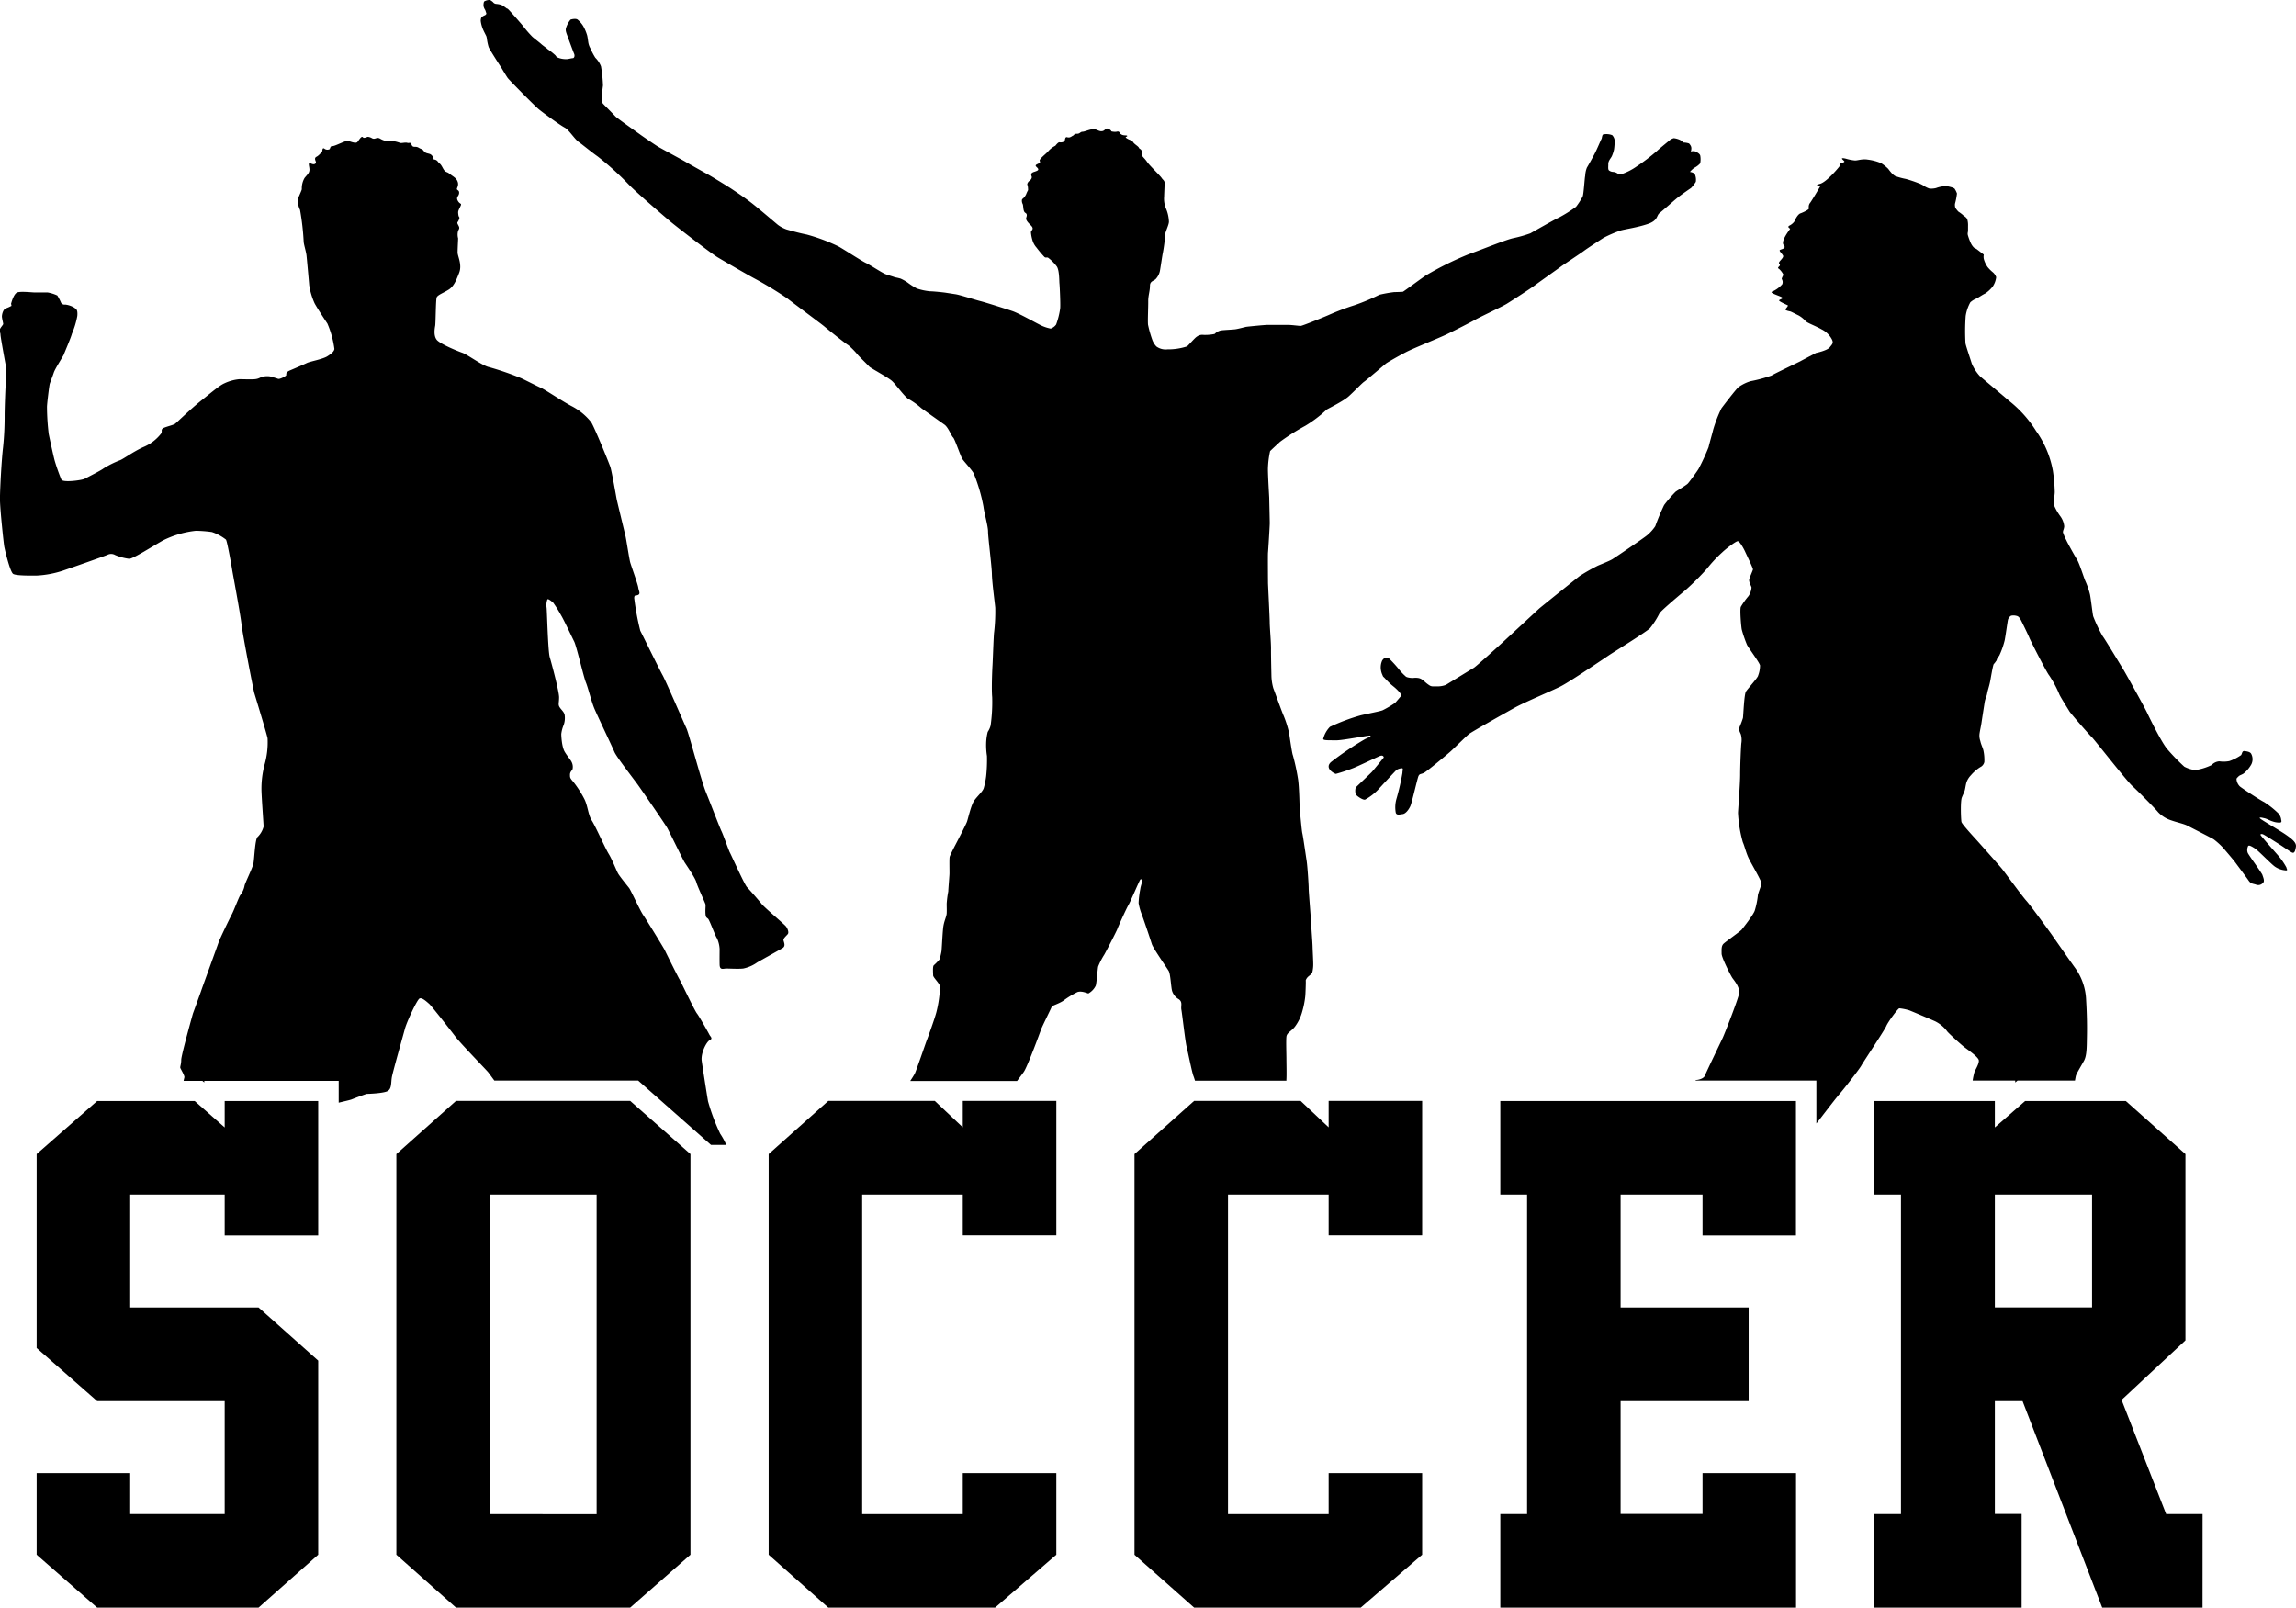 <svg id="katman_1" data-name="katman 1" xmlns="http://www.w3.org/2000/svg" viewBox="0 0 566.93 396.98"><path d="M566.92,294.12c-.15.95-.35,1.74-1,1.4s-2.14-1.42-3.23-2.1-3.52-2.25-3.91-2.39-.66-.06-.6.16,3.3,3.88,4.16,4.86a16.46,16.46,0,0,1,2.24,3.18c0,.32.56.86-.39.69a5.24,5.24,0,0,1-2.45-.9c-.82-.56-3.71-3.52-4.48-4.12a6.87,6.87,0,0,0-1.57-1c-.12,0-.53-.31-.67.29a2.08,2.08,0,0,0,0,1.41c.19.52,3.5,5,3.63,5.48s.69,1.57.08,2a1.51,1.51,0,0,1-1.71.36c-.78-.25-1.22-.16-1.79-1s-2.95-4-3.34-4.54-2.65-3.18-3-3.58a17.45,17.45,0,0,0-2.28-2.05c-.48-.32-5.54-2.87-6.44-3.35s-2.74-.86-4.06-1.34a7.67,7.67,0,0,1-3.21-2c-.58-.75-4.94-5.17-6.38-6.48s-9.42-11.53-10-12.06-5.19-5.8-5.53-6.38-2.35-3.73-2.52-4.27A26.94,26.94,0,0,0,506,251.8c-.54-.57-4.55-8.43-4.87-9.23s-1.8-3.83-2.07-4.35-.61-1-1-1.09a2.92,2.92,0,0,0-1.47-.08,1.72,1.72,0,0,0-.77,1c-.09.29-.63,4.25-.82,5.11a20.24,20.24,0,0,1-1.34,3.77c-.31.41-.4.39-.56.86s0,.16-.42.76-.36.23-.55,1-.48,2.45-.66,3.46-.39,1.65-.61,2.47-.15.91-.4,1.58a6.21,6.21,0,0,0-.42,1.51c-.09.57-.67,4.29-.77,5s-.34,1.72-.45,2.49A4,4,0,0,0,489,268c.18.9.68,1.8.79,2.49a11.12,11.12,0,0,1,.2,2.68,1.85,1.85,0,0,1-1,1.27,10.11,10.11,0,0,0-2.31,2,4.86,4.86,0,0,0-1.07,1.67c-.27.82-.31,1.76-.57,2.41s-.2.43-.6,1.4-.23,5.51-.1,6.07,3.49,4.19,3.81,4.54,5.62,6.3,6.27,7.12,4.88,6.63,5.95,7.81,6.09,8.1,6.34,8.47,4.88,7,5.82,8.28a14.42,14.42,0,0,1,2.58,7.72c.23,3.85.25,6.81.2,9.12s0,4.58-.71,5.88-1.76,3-2,3.69c-.05.17-.13.63-.24,1.23H498.17l-.56.48v-.48H487.1a17.22,17.22,0,0,1,.45-2.13c.29-.68,1.17-2.06,1.07-2.88s-2.73-2.61-3.55-3.24-3.61-3.16-4.2-3.83a8.36,8.36,0,0,0-3.05-2.57c-1.69-.75-5.86-2.51-6.37-2.7A12.82,12.82,0,0,0,469,334c-.34,0-2.82,3.39-3.23,4.39s-5.72,8.92-6.15,9.74-4.22,5.68-5.44,7.09-4.87,6.25-5.49,7l-.18.21V351.85H418.7v-.14h0c.63,0,2-.32,2.29-1.1s3.89-8.23,4.4-9.33,3.83-9.57,4.05-11-1.22-3.15-1.63-3.71-2.7-5.06-2.7-6.06-.1-1.92.5-2.48,4.14-3.05,4.46-3.45,2.89-3.65,3.23-4.72a20.16,20.16,0,0,0,.76-3.67c0-.5.85-2.48.91-3s-2.35-4.62-3.08-6.06-1.1-3.2-1.54-4.15a32.5,32.5,0,0,1-1.19-7.25c.06-1.32.53-7.12.53-9.48s.22-7.38.32-7.85a5.16,5.16,0,0,0-.13-2c-.19-.6-.63-1-.31-1.92a22.89,22.89,0,0,0,.81-2.17c.1-.49.28-5.83.75-6.55s3-3.49,3-3.93a7,7,0,0,0,.47-2.51c-.16-.76-2.95-4.46-3.23-5.11a31,31,0,0,1-1.28-3.74c-.16-.79-.51-5-.23-5.62a18.62,18.62,0,0,1,1.89-2.64,4.32,4.32,0,0,0,.75-2.14c-.12-.47-.72-1.41-.57-2s.88-2.16.92-2.45-1.63-3.71-1.92-4.36-1.35-2.64-1.85-2.61-3,1.95-3.83,2.77a32.59,32.59,0,0,0-3.74,4,65.89,65.89,0,0,1-5.4,5.38c-.25.21-6,5-6.34,5.67a20.54,20.54,0,0,1-2.33,3.65c-.75.82-8.69,5.74-9.79,6.46s-10,6.79-12.34,7.95-8.79,3.86-11.24,5.21-10.58,5.94-11.3,6.5-3.61,3.45-4.59,4.33-5.81,4.9-6.56,5.28-1.07.18-1.35.78-1.61,6.53-2,7.41-1.16,1.91-1.91,2-1.48.34-1.7-.32a7.51,7.51,0,0,1,.18-3.49,59.26,59.26,0,0,0,1.46-6.34c0-.53.25-1.16-.08-1.16a2.54,2.54,0,0,0-1.41.44c-.34.31-3.92,4.17-4.6,4.93a13.4,13.4,0,0,1-3.12,2.36c-.59.18-2.2-1-2.32-1.32a3,3,0,0,1,0-1.67c.19-.22,3.58-3.4,4-3.86s2.84-3.43,2.9-3.52-.1-.75-1-.37-5.72,2.69-6.62,3a41.81,41.81,0,0,1-4.18,1.39c-.25,0-2.92-1.3-1.23-2.9a76.24,76.24,0,0,1,8.39-5.67c.43-.23,1.5-.64,1.41-.86s-6.81,1.17-8.54,1.14-3.07.06-3.17-.32a6.63,6.63,0,0,1,1.66-3,49.37,49.37,0,0,1,7.6-2.85c1.92-.45,4.87-1,5.44-1.26a25.16,25.16,0,0,0,3.07-1.82c.28-.28,1.54-1.79,1.54-1.79a2.38,2.38,0,0,0-.42-.78,11.8,11.8,0,0,0-1.28-1.27c-.35-.29-.84-.67-1.31-1.13s-.89-.91-1.16-1.2-.33-.2-.5-.7a4.22,4.22,0,0,1-.38-1.26,4.13,4.13,0,0,1,.31-2.32,2.37,2.37,0,0,1,.64-.66,1.84,1.84,0,0,1,1,.09,31.55,31.55,0,0,1,2.35,2.55,14.34,14.34,0,0,0,1.42,1.58c.37.31.42.49.92.6a4.8,4.8,0,0,0,1.38.14,4,4,0,0,1,1.09,0,2.17,2.17,0,0,1,1,.36,11.64,11.64,0,0,1,1,.82,8.36,8.36,0,0,0,.94.69,1.59,1.59,0,0,0,.78.21c.39,0,.66,0,1.36,0a5.9,5.9,0,0,0,1.84-.36c.22-.13,6.29-3.86,6.89-4.21s6-5.25,7-6.17,8.84-8.19,9.21-8.52,9.27-7.48,9.95-8a47.52,47.52,0,0,1,4.42-2.52c.49-.23,2.82-1.13,3.62-1.61s8-5.38,8.62-5.94a10.75,10.75,0,0,0,2-2.22,55.68,55.68,0,0,1,2.18-5.22,31.08,31.08,0,0,1,2.83-3.28c.44-.33,2.57-1.57,3-2s2.58-3.4,2.74-3.77a54.45,54.45,0,0,0,2.41-5.25c.19-.88,1.07-3.91,1.11-4.21a33.12,33.12,0,0,1,2.07-5.38c.61-.82,3.8-5,4.27-5.27a10.3,10.3,0,0,1,2.89-1.42,34.54,34.54,0,0,0,5.22-1.41c.58-.4,6.84-3.37,7.19-3.57s3.77-2,3.77-2,2.75-.57,3.39-1.38,1-1.05.53-2a5.73,5.73,0,0,0-2.57-2.47c-1.46-.83-3.44-1.54-3.89-2a6.86,6.86,0,0,0-1.73-1.41c-.67-.31-1.82-.94-2.09-1s-1.45-.26-1.14-.61.66-.8.55-.88-2.32-1-2.15-1.26,1.27-.41.63-.77-3.1-1.07-2.37-1.36a7,7,0,0,0,2.51-1.82,1.37,1.37,0,0,0-.1-1.26c-.13-.16.39-1,.39-1.11a4.79,4.79,0,0,0-1.09-1.44c-.37-.19-.22-.33-.08-.5s.54-.4.13-.8,1.29-1.4.94-2-.88-1-.82-1.28,1.85-.33,1-1.28,1.52-3.87,1.57-4-.88-.44-.13-.84a3.36,3.36,0,0,0,1.19-1c0-.06.74-1.74,1.49-2s2.26-1,2.09-1.26a1.62,1.62,0,0,1,.27-1.3c.23-.2,2.47-4,2.52-4.1s-1.76-.17-.05-.63,4.84-4.29,4.84-4.36-.06-.49.19-.64,1-.29,1-.51-1.54-1.14.32-.72a12.23,12.23,0,0,0,2.2.45c.73.07,1.78-.45,3.28-.2a12.65,12.65,0,0,1,3.25.86,10.07,10.07,0,0,1,1.78,1.42,12.5,12.5,0,0,0,.8,1,4.18,4.18,0,0,0,.91.77,17.26,17.26,0,0,0,2.65.72,32,32,0,0,1,3,1,6.94,6.94,0,0,1,1.4.67,5.56,5.56,0,0,0,1.38.69,4.63,4.63,0,0,0,1.68-.12,7.52,7.52,0,0,1,2.64-.47c.64.14,1.87.37,2,.76a4.58,4.58,0,0,1,.51,1.07,17.21,17.21,0,0,1-.49,2.53,2.56,2.56,0,0,0,.09,1,6.7,6.7,0,0,0,.75.94,8.72,8.72,0,0,1,1,.73c.39.41,1,.61,1.21,1.23a5.26,5.26,0,0,1,.17,1.61c0,.43,0,.78,0,1.15s-.2.62,0,1.22a13.67,13.67,0,0,0,.67,1.8,4,4,0,0,0,.75,1.11c.25.23.44.19.86.52l1.61,1.24a2.73,2.73,0,0,0,0,1.07,6.5,6.5,0,0,0,.94,2,9,9,0,0,0,1.3,1.3,2.75,2.75,0,0,1,.82,1.21,5.26,5.26,0,0,1-.86,2.32,8.13,8.13,0,0,1-1.84,1.7c-.74.35-1.64,1-2.22,1.27a4.92,4.92,0,0,0-1.46.91,10.18,10.18,0,0,0-1.15,3.38,52.74,52.74,0,0,0-.05,6.74c.09.63,1.32,4.21,1.55,5a10.64,10.64,0,0,0,2.07,3.18c.59.5,6.72,5.65,7.24,6.11a29.11,29.11,0,0,1,6.56,7.35,24.39,24.39,0,0,1,4.16,9.84,40.14,40.14,0,0,1,.46,5.21c0,1.09-.48,2.66,0,3.7a13.26,13.26,0,0,0,1.34,2.27,5.09,5.09,0,0,1,1,2.53c-.06.77-.33,1-.31,1.5a11.91,11.91,0,0,0,.86,2c.13.37,2.06,3.85,2.62,4.74s1.65,4.34,2,5.18a19,19,0,0,1,1.19,3.42c.23,1.11.63,4.71.79,5.37a35.74,35.74,0,0,0,2.35,4.94c.37.39,4.81,7.78,5,8.05s5.15,9.11,6,10.91,3.6,7.34,4.94,8.91a49.4,49.4,0,0,0,4.21,4.34,7.33,7.33,0,0,0,2.74.84,13.85,13.85,0,0,0,4-1.24,2.82,2.82,0,0,1,1.93-.92,7.28,7.28,0,0,0,2.45-.06,12.11,12.11,0,0,0,2.9-1.47c.31-.44.21-1.09.9-1s1.41.22,1.63.74a2.84,2.84,0,0,1,0,2.54,7.64,7.64,0,0,1-1.93,2.28c-.62.38-.93.38-1.25.71s-.44.38-.48.65a2.82,2.82,0,0,0,.82,1.8c.54.46,5,3.4,6,3.87a22.44,22.44,0,0,1,3.55,2.83,3,3,0,0,1,.63,1.29c0,.33.35.91-.27.95a4.85,4.85,0,0,1-1.81-.29c-.7-.21-1.44-.66-2-.78s-1.36-.33-1.15,0,4.75,2.9,6.49,4.11S567.06,293.18,566.92,294.12Z" transform="translate(-0.01 -85.01)"/><path d="M419.82,125.35a5.15,5.15,0,0,1-1.47,1.11,6.19,6.19,0,0,0-1.06,1s1.13.14,1.27.72a3.42,3.42,0,0,1,.18,1.74,10.17,10.17,0,0,1-1.16,1.5s-2.39,1.62-3.43,2.47-3.57,3.12-4.36,3.73-.34,1.83-2.92,2.7-5.57,1.28-6.67,1.6a29.38,29.38,0,0,0-4.22,1.81c-.54.34-4,2.58-4.86,3.23s-5,3.36-5.7,3.89-5.28,3.76-6.38,4.59-5.81,3.87-7,4.6-6.72,3.31-7.69,3.88-5.22,2.73-7.12,3.65-8.11,3.39-10,4.37-4.6,2.54-4.94,2.8-4.91,4.18-5.43,4.52-2.52,2.45-3.86,3.65-5.18,3.07-5.41,3.25a31,31,0,0,1-5.28,4,53.85,53.85,0,0,0-6.22,3.94c-.29.28-2.39,2.18-2.47,2.33a22.65,22.65,0,0,0-.53,4.41c0,1.76.32,6.94.32,7.12s.13,5.62.13,6.25-.37,6.72-.43,7.22,0,7.22,0,7.53.42,8.59.42,9.75.34,5,.32,6.53.08,5.44.1,6.55a12.31,12.31,0,0,0,.47,3.17c.24.58,2.13,5.88,2.56,6.81a26.27,26.27,0,0,1,1.36,4.38c.13.92.7,4.93.91,5.36a51.64,51.64,0,0,1,1.24,5.69c.37,2.1.4,7.81.48,8.12s.44,4.75.62,5.48.82,5.26,1.05,6.73.53,6.33.51,6.87.65,8.65.65,9.2.28,4,.31,5.12.16,3.44.16,4.07a8.5,8.5,0,0,1-.24,2.39c-.21.45-.83.81-1.13,1.13s-.52.76-.47.92-.07,3.47-.13,3.86a21.52,21.52,0,0,1-.76,3.78,11,11,0,0,1-1.73,3.59c-.92,1.24-2.05,1.53-2.16,2.58s0,4.23,0,5.28.08,4.12,0,5.28v.27H295.08c-.15-.49-.28-.89-.36-1.09-.37-.87-1.37-5.94-1.71-7.27s-1.1-8.16-1.29-9.14.37-1.87-.62-2.6a3.61,3.61,0,0,1-1.66-2c-.29-.89-.39-4.19-.86-5s-3.84-5.59-4.16-6.64-2.23-6.72-2.59-7.59a14.2,14.2,0,0,1-.68-2.52,22.49,22.49,0,0,1,.44-3.55c0-.35.51-1.86.47-2s-.25-.51-.49-.25-2.36,5.31-2.92,6.26-2.62,5.53-2.75,5.95-2.9,5.8-3.25,6.36a17.57,17.57,0,0,0-1.48,2.89c-.14.58-.37,3.94-.59,4.71a4.31,4.31,0,0,1-1.82,1.94c-.25,0-1.59-.7-2.69-.35a21.77,21.77,0,0,0-3.59,2.21c-1.34.83-2.67,1.11-2.79,1.46s-2.33,4.76-2.64,5.63-3.39,9.26-4.26,10.44c-.25.36-.88,1.2-1.65,2.23H224.78l.07-.14c.26-.39.73-1.11,1.05-1.71s2.79-7.83,2.91-8.1,1.89-5.08,2.4-7a29.41,29.41,0,0,0,.91-6.38c-.12-.83-1.7-2.21-1.7-2.76s-.15-2.17.16-2.48a15.88,15.88,0,0,0,1.42-1.45,16.12,16.12,0,0,0,.47-1.94c.08-.31.24-4.21.43-5.87s.83-2.72.87-3.58,0-1.38,0-2.41a25,25,0,0,1,.39-3c0-.43.25-3.47.29-4.21s-.08-3.95.07-4.38,1.11-2.36,1.26-2.63,2.72-5.2,3-6,1-4.09,1.78-5.2,2.08-2.21,2.35-3.07a19.45,19.45,0,0,0,.6-2.95,37.7,37.7,0,0,0,.2-5,17.32,17.32,0,0,1-.2-3.15,12.74,12.74,0,0,1,.39-2.8,5.16,5.16,0,0,0,.71-1.57,41.24,41.24,0,0,0,.39-7c-.19-2.06,0-6.58.08-7.88s.28-7.57.4-8.19a45.38,45.38,0,0,0,.28-6c-.12-1.34-.79-6.26-.83-8.32s-.95-9.05-.95-10.47-.94-4.57-1.14-6.22a41.42,41.42,0,0,0-2.41-8.2c-.62-1.06-2.35-2.87-2.79-3.54s-1.89-5-2.29-5.32-1.18-2.48-2.12-3.15-4.84-3.42-5.75-4.1a17.83,17.83,0,0,0-3-2.16c-1-.43-3.23-3.67-4.26-4.57s-5.24-3.15-5.55-3.5-2.25-2.25-2.76-2.81a19.1,19.1,0,0,0-2.41-2.48c-.47-.19-5.31-4.09-6-4.68s-7.92-5.95-9.1-6.89a89.55,89.55,0,0,0-7.83-4.77c-1.66-.87-7.49-4.25-9.34-5.36s-10.55-7.88-11.66-8.82-8.43-7.17-10.44-9.3a73,73,0,0,0-7.52-6.78c-1.61-1.13-3.74-2.91-4.73-3.61s-2.4-3-3.47-3.55-5.23-3.58-6.34-4.49-7.33-7.25-7.68-7.72-1.55-2.5-1.55-2.5-3.06-4.69-3.19-5.21a12.57,12.57,0,0,1-.38-1.71,4.11,4.11,0,0,0-.17-.9c-.06-.18-.77-1.44-1-2.16a7.46,7.46,0,0,1-.39-1.66c0-.22.06-.84.33-1a3.88,3.88,0,0,1,.73-.39.81.81,0,0,0,.34-.37c0-.08-.28-.89-.28-.89a2.8,2.8,0,0,1-.41-.91c-.06-.37,0-1.16.21-1.26A2.83,2.83,0,0,1,121,85a3.92,3.92,0,0,1,.75.54,1.05,1.05,0,0,0,.77.43,5.77,5.77,0,0,1,1.06.18,3.06,3.06,0,0,1,.75.35l.79.58c.28.19,0-.18.57.41s3.37,3.76,3.62,4.14a28.7,28.7,0,0,0,2.13,2.44c.49.45,1.87,1.49,2.23,1.83s1.34,1,1.57,1.26a15.32,15.32,0,0,1,1.93,1.53c.28.42.36.48,1,.69a5.34,5.34,0,0,0,2,.22c.37-.06,1-.22,1.3-.23s.54-.54.29-1.11-1.24-3.29-1.59-4.23-.58-1.48-.41-2.07a6.08,6.08,0,0,1,1.11-2.09c.24-.1,1.35-.37,1.78,0A6.33,6.33,0,0,1,144,91.42a10.85,10.85,0,0,1,1,2.37c.16.71.21,1.39.31,1.89a4.33,4.33,0,0,0,.48,1.26,17.09,17.09,0,0,0,1.22,2.33,6,6,0,0,1,1.4,2.12,34.49,34.49,0,0,1,.49,4.73c-.1.73-.35,2.88-.35,3.29a1.84,1.84,0,0,0,.36,1.22c.28.29,2.66,2.68,3.05,3.12s5.92,4.32,6.18,4.52,3.62,2.52,4.44,3,6.07,3.32,6.67,3.68,4.4,2.5,5.33,3,5.24,3.14,6.07,3.7,3.37,2.23,5.27,3.74,5.8,4.85,6.19,5.16a8.08,8.08,0,0,0,2.15,1.13c.62.17,2.93.85,4.94,1.24a44.82,44.82,0,0,1,7.77,2.9c1.15.6,5.8,3.64,6.82,4.11s4,2.44,4.83,2.76,2,.63,2.34.79a12.94,12.94,0,0,1,1.42.33,10.05,10.05,0,0,1,1.77,1,15.89,15.89,0,0,0,2.28,1.45,14.93,14.93,0,0,0,3.2.68c.84,0,3.6.29,4,.37l2.27.35c1,.13,5.06,1.43,6.16,1.7s6.34,1.92,7.92,2.46,5.58,2.79,6.54,3.26a9.76,9.76,0,0,0,2.93,1.07,2.74,2.74,0,0,0,1.34-1,19.07,19.07,0,0,0,1-4c.1-1-.12-5.68-.18-6.15s0-3.29-.67-4.21a10.77,10.77,0,0,0-2.09-2.11c-.37-.23-.63.12-1-.27a27.64,27.64,0,0,1-1.89-2.25,4.69,4.69,0,0,1-1-1.78,9.48,9.48,0,0,1-.39-2c0-.56,1-.75-.08-1.78s-1.14-1.45-1.1-1.73.43-.95-.2-1.3-.44-1.78-.67-2.2-.28-1.15,0-1.27a3.13,3.13,0,0,0,.87-1.14,7.56,7.56,0,0,1,.47-1s0-1-.16-1.27.23-.85.48-1,.7-.66.58-1.06-.39-.87.6-1.18,1.14-.48.94-.83-.94-.67-.31-1,1-.37.75-.85,1.65-1.81,2.16-2.48A5.59,5.59,0,0,1,260.6,121s.66-.89,1-.86a1.7,1.7,0,0,0,1.23-.23c.23-.28.07-1.22.74-1s1.18-.36,1.38-.4.28-.5,1-.47.79-.5,1.38-.5,2.36-.91,3.23-.56,1.15.52,1.73.39.83-1,1.66-.43.08.47,1,.6,1-.25,1.42.08-.11.19.51.58,1.42.12,1.46.39-.86.13,0,.64,1.1.31,1.45.87,1.28,1,1.44,1.4.71.23.73,1.16-.1.65.48,1.33a8,8,0,0,1,.89,1.11c.55.78,3.18,3.33,3.52,3.86s.79.62.74,1.47-.13,2.83-.13,3.07a6.36,6.36,0,0,0,.41,2.89,9.21,9.21,0,0,1,.77,3.36c0,.81-.92,2.52-.92,3.2a38.8,38.8,0,0,1-.56,4.41c-.16.68-.6,3.86-.76,4.63a4.1,4.1,0,0,1-.89,1.78c-.47.66-1.55.55-1.55,1.82s-.45,2.47-.43,3.8-.15,4.77-.05,5.8a28,28,0,0,0,1.08,3.81,4.63,4.63,0,0,0,1,1.58,3.9,3.9,0,0,0,2.73.7,14.92,14.92,0,0,0,4.81-.73c.45-.35,2-2.18,2.44-2.41a2.2,2.2,0,0,1,1.66-.43,11.78,11.78,0,0,0,2.73-.23,3,3,0,0,1,1.55-.87c.89-.13,2.86-.19,3.57-.29s2.39-.55,2.65-.6,4.52-.48,5.35-.48l5,0c.89,0,2.66.25,3.12.25s6.78-2.61,6.91-2.69a61.61,61.61,0,0,1,6.44-2.44,51.19,51.19,0,0,0,6.11-2.57,33.44,33.44,0,0,1,3.63-.65c.52,0,2-.06,2.15-.08s5-3.63,5.75-4.08a78.17,78.17,0,0,1,10.45-5.17c4.33-1.57,9.29-3.62,11.09-4a31.71,31.71,0,0,0,4.17-1.18c.28-.15,6.45-3.67,7-3.86a33.43,33.43,0,0,0,4.3-2.7,18,18,0,0,0,1.61-2.49c.28-.46.49-4.55.65-5.18a6.15,6.15,0,0,1,.42-2c.37-.61,1.24-2.15,1.89-3.39s1.57-3.49,1.7-3.67.14-1,.43-1.13a3.94,3.94,0,0,1,2.23.18,2.27,2.27,0,0,1,.6,1.23,14.6,14.6,0,0,1-.15,2.29,8.27,8.27,0,0,1-.5,1.57c-.16.4-.45.69-.69,1.16a1.83,1.83,0,0,0-.23,1c0,.58-.1,1.18.16,1.44a1.74,1.74,0,0,0,1,.38,2.09,2.09,0,0,1,1,.31,1.77,1.77,0,0,0,1,.28,14.59,14.59,0,0,0,3.75-1.88,48.67,48.67,0,0,0,5.15-3.92c.63-.6,2.89-2.43,3.05-2.57a2.58,2.58,0,0,1,1.07-.55,5.19,5.19,0,0,1,1.55.44c.35.19.61.38.61.53s.42.11.42.11a4.67,4.67,0,0,1,1.18.23,2.46,2.46,0,0,1,.44.61,1.33,1.33,0,0,1,.12.76c0,.28-.12.63-.12.63a1.8,1.8,0,0,1,1.21,0c.45.26,1.08.57,1.13,1.08A5.15,5.15,0,0,1,419.82,125.35Z" transform="translate(-0.01 -85.01)"/><path d="M194.53,315.68c-.33.4-1.06,1-1.06,1.43s.67,1.46-.2,2-5.72,3.2-6.35,3.6a9.14,9.14,0,0,1-3.4,1.47c-1.29.13-3.29,0-4.12,0s-1.67.49-1.7-1,0-3.39,0-3.82a7.28,7.28,0,0,0-.66-2.67c-.37-.43-1.81-4.42-2.17-4.78s-.59-.24-.66-1.3.07-1.86,0-2.26-2-4.46-2.26-5.49-2.43-4.19-2.87-4.86-3.72-7.49-4.32-8.55-6.22-9.21-7.22-10.61-5.31-6.92-5.82-8.15-4.15-8.85-4.92-10.65-1.56-5.15-2.12-6.51-2.33-9-2.9-10.12-2.56-5.38-3.22-6.45a29.43,29.43,0,0,0-2-3.19c-.29-.2-1.16-1-1.39-.74a4.22,4.22,0,0,0-.2,2c.1.37.33,10.75.79,12.28s2.3,8.42,2.3,9.88-.3,1.8.16,2.49,1,1.07,1.2,1.8a5.16,5.16,0,0,1-.23,2.56,8.06,8.06,0,0,0-.59,2.23c0,.5.13,3.19.85,4.39s1.43,1.9,1.74,2.59a2.65,2.65,0,0,1,.2,1.67c-.1.33-.64.66-.64,1.37s0,.85.77,1.72a25.88,25.88,0,0,1,2.72,4.19c.94,1.77.94,3.93,1.9,5.43s3.29,6.81,4.16,8.22,1.9,4.08,2.3,4.81,2.33,3.1,2.75,3.63,2.63,5.43,3.47,6.66,5.18,8.31,5.35,8.71,3.46,7,3.62,7.19,3.7,7.65,4.3,8.41,2.86,4.79,3.09,5.26.93.93.1,1.33-2.26,3.23-2,5.12,1.42,9.22,1.56,10a50.09,50.09,0,0,0,3,8,16.55,16.55,0,0,1,1.5,2.77h-3.76l-18-15.9H122.07c-.74-1-1.37-1.86-1.48-2-.31-.44-6.79-7.08-8.08-8.78s-6-7.71-6.52-8.15-1.76-1.65-2.39-1.33-3.14,5.76-3.59,7.41-3,10.68-3.24,12,0,2.81-1,3.42-5,.72-5.18.72-2.85,1-3.77,1.37c-.37.14-1.65.44-3.18.8v-5.38H50.45v.4l-.46-.4H45.34c.09-.42.17-.76.2-.88.09-.4-.89-2-1-2.31s.22-.84.22-2,2.89-11.44,2.89-11.44,2-5.46,2.12-5.86S53.84,318.2,54,317.66s2.66-5.76,3.23-6.82S59,306.48,59.38,306a5.33,5.33,0,0,0,1-2.18c0-.53,2-4.44,2.22-5.64s.39-5.93,1-6.47a5.62,5.62,0,0,0,1.5-2.57c0-.53-.49-7.06-.53-9.09a23.24,23.24,0,0,1,.8-6.34,20.14,20.14,0,0,0,.71-6.4C65.81,266,63,256.81,62.8,256.14s-2.84-14.23-3.16-17-2.25-13-2.29-13.34-1.25-7.28-1.56-7.55a11.37,11.37,0,0,0-3.46-1.86,32.85,32.85,0,0,0-3.95-.31,23.81,23.81,0,0,0-8.16,2.4C37.55,220,32.82,223,31.93,223a13.17,13.17,0,0,1-3.46-.92,2,2,0,0,0-1.95-.05c-.8.35-8.92,3.19-11,3.9A24.48,24.48,0,0,1,9,227.14c-1.51,0-4.93.05-5.72-.4s-2.08-6-2.22-6.74S0,210.64,0,208.24s.39-9.67.76-12.72a73.06,73.06,0,0,0,.39-7.94c0-1.74.18-6.83.31-8.38a22.13,22.13,0,0,0,0-3.82c-.08-.32-1.33-7.18-1.33-7.72s-.35-.88-.13-1.38S.8,165.22.8,165s-.32-1.41-.32-1.85.27-1.78,1-2a8.31,8.31,0,0,0,1.37-.62L2.74,160l.06-.19s.59-2.25,1.47-2.58,3.66,0,4.28,0,2.6,0,3.22,0a9.39,9.39,0,0,1,2.39.75,13,13,0,0,1,.95,1.83,1,1,0,0,0,1,.41,5.47,5.47,0,0,1,2.33.82c.2.27.83.18.66,2a19.82,19.82,0,0,1-1.33,4.38c-.28,1.09-1.9,4.8-2,5.13S13.63,176,13.3,177s-.87,2.36-1,2.77-.69,4.91-.69,5.75a58.29,58.29,0,0,0,.43,6.67c.29,1.4,1.15,5.37,1.44,6.45a46.59,46.59,0,0,0,1.68,4.79c.38.81,5.08.17,5.75-.19s4.13-2.11,4.67-2.56a23.54,23.54,0,0,1,4-2c.67-.18,3.3-2.12,5.74-3.23A10.81,10.81,0,0,0,39.85,192c.24-.57-.13-.84.37-1.2s2.53-.8,3-1.13,3.63-3.47,6.58-5.83,4.5-3.69,5.66-4.19a10.93,10.93,0,0,1,3.66-1c1.17,0,2.76.09,3.79,0s1.3-.46,1.94-.6a4.51,4.51,0,0,1,2-.06c.5.16,1.36.39,1.8.56s1.82-.59,2-.83-.33-.7,1-1.26,3.43-1.47,4.17-1.83,3.85-.91,5-1.63,1.66-1.23,1.76-1.8a23.39,23.39,0,0,0-1.73-6.29c-.67-1-2.59-3.92-3.16-5a17.2,17.2,0,0,1-1.33-4.46c-.07-.9-.56-6.36-.67-7.36s-.7-2.79-.7-3.45a63.25,63.25,0,0,0-.9-7.82,4.43,4.43,0,0,1-.36-3.09c.4-1,.73-1.64.8-2a5.16,5.16,0,0,1,.69-2.79c.77-.93,1.2-1.26,1.2-2.06s-.53-1.93.36-1.5,1.24,0,1.24-.3-.57-1,.13-1.36,1.16-1.1,1.34-1.16,0-1.27.62-.84a1.19,1.19,0,0,0,1.27.13c.13-.06.16-.83.7-.76s3.19-1.37,3.76-1.3,2,.8,2.43.27,1-1.57,1.33-1.16,1.06-.18,1.36-.09a2.58,2.58,0,0,1,.93.35c.8.4,1.07-.43,2,.1a4.46,4.46,0,0,0,2.2.64c.7,0,.87-.11,1.27,0a8,8,0,0,1,1.39.38c.41.16,1.3-.17,1.84,0s.69-.34,1.06.5.89.2,1.73.7.8.2,1.33.89,1.36.41,1.86.94.53.57.47.9.56,0,1.1.73.49.23,1.19,1.53.83.76,1.7,1.46,1.67,1,2,2-.36,1.6-.17,1.86.6.26.5,1-.84.9-.27,1.86,1.07.37.53,1.47-.53,1.13-.43,1.93.43.4.14,1.19-.6.57-.2,1.3.33.84,0,1.46a3.5,3.5,0,0,0,0,1.87c0,.23-.13,2.59-.13,3.49s1.16,3,.39,5-1.36,3.4-2.62,4.19-2.69,1.29-2.93,1.9-.24,6.28-.37,7-.43,2.43.37,3.46,5.13,2.8,6.36,3.23,5,3.22,6.58,3.53a71.38,71.38,0,0,1,7.82,2.69c.93.4,4,2,5,2.43s5.29,3.33,7.58,4.52a15,15,0,0,1,4.79,3.93c.7,1,4.39,10,4.75,11.08s1.44,7.35,1.57,8,2,8.29,2.2,9.22.89,5.42,1.12,6.29,1.87,5.35,2,6.25.6,1.49,0,1.82-.94-.16-1,.77a63.24,63.24,0,0,0,1.5,8.09c.24.43,4.79,9.71,5.52,11s5.29,11.84,5.89,13.13,3.6,12.78,4.79,15.71,3.46,8.88,3.86,9.68,1.89,5,2.06,5.25,3.59,7.89,4.23,8.55,3,3.36,3.66,4.2,5.51,4.92,5.95,5.48S194.86,315.28,194.53,315.68Z" transform="translate(-0.01 -85.01)"/><path d="M78.58,468.93,63.85,482H24L9.06,468.93V448.78h23.1v10.11H55.49V431H24L9.06,417.88V370L24,356.89H48.08l7.41,6.53v-6.53H78.58v33.2H55.49V380H32.16v27.87H63.85L78.58,421Z" transform="translate(-0.01 -85.01)"/><path d="M170.5,468.93,155.61,482h-43L97.88,468.93V370l14.73-13.14h43L170.5,370Zm-23.17-10V380H121v78.91Z" transform="translate(-0.01 -85.01)"/><path d="M260.84,468.93,245.71,482H204.54l-14.73-13.06V370l14.73-13.14h26.28l6.92,6.53v-6.53h23.1v33.2h-23.1V380H212.9v78.91h24.84V448.78h23.1Z" transform="translate(-0.01 -85.01)"/><path d="M351.17,468.93,336,482H294.87l-14.73-13.06V370l14.73-13.14h26.28l6.93,6.53v-6.53h23.09v33.2H328.08V380H303.23v78.91h24.85V448.78h23.09Z" transform="translate(-0.01 -85.01)"/><path d="M370.47,482v-23.1h6.61V380h-6.61V356.89h73v33.2H420.4V380H400.17v27.87h31.62V431H400.17v27.87H420.4V448.78h23.09V482Z" transform="translate(-0.01 -85.01)"/><path d="M543.86,482H519.09l-19.67-51h-6.84v27.87h6.61V482h-36.4v-23.1h6.61V380h-6.61V356.89h29.79v6.53l7.48-6.53h24.85L539.64,370V416L523.87,430.7l11,28.19h9Zm-51.28-74.14h24V380h-24Z" transform="translate(-0.01 -85.01)"/></svg>